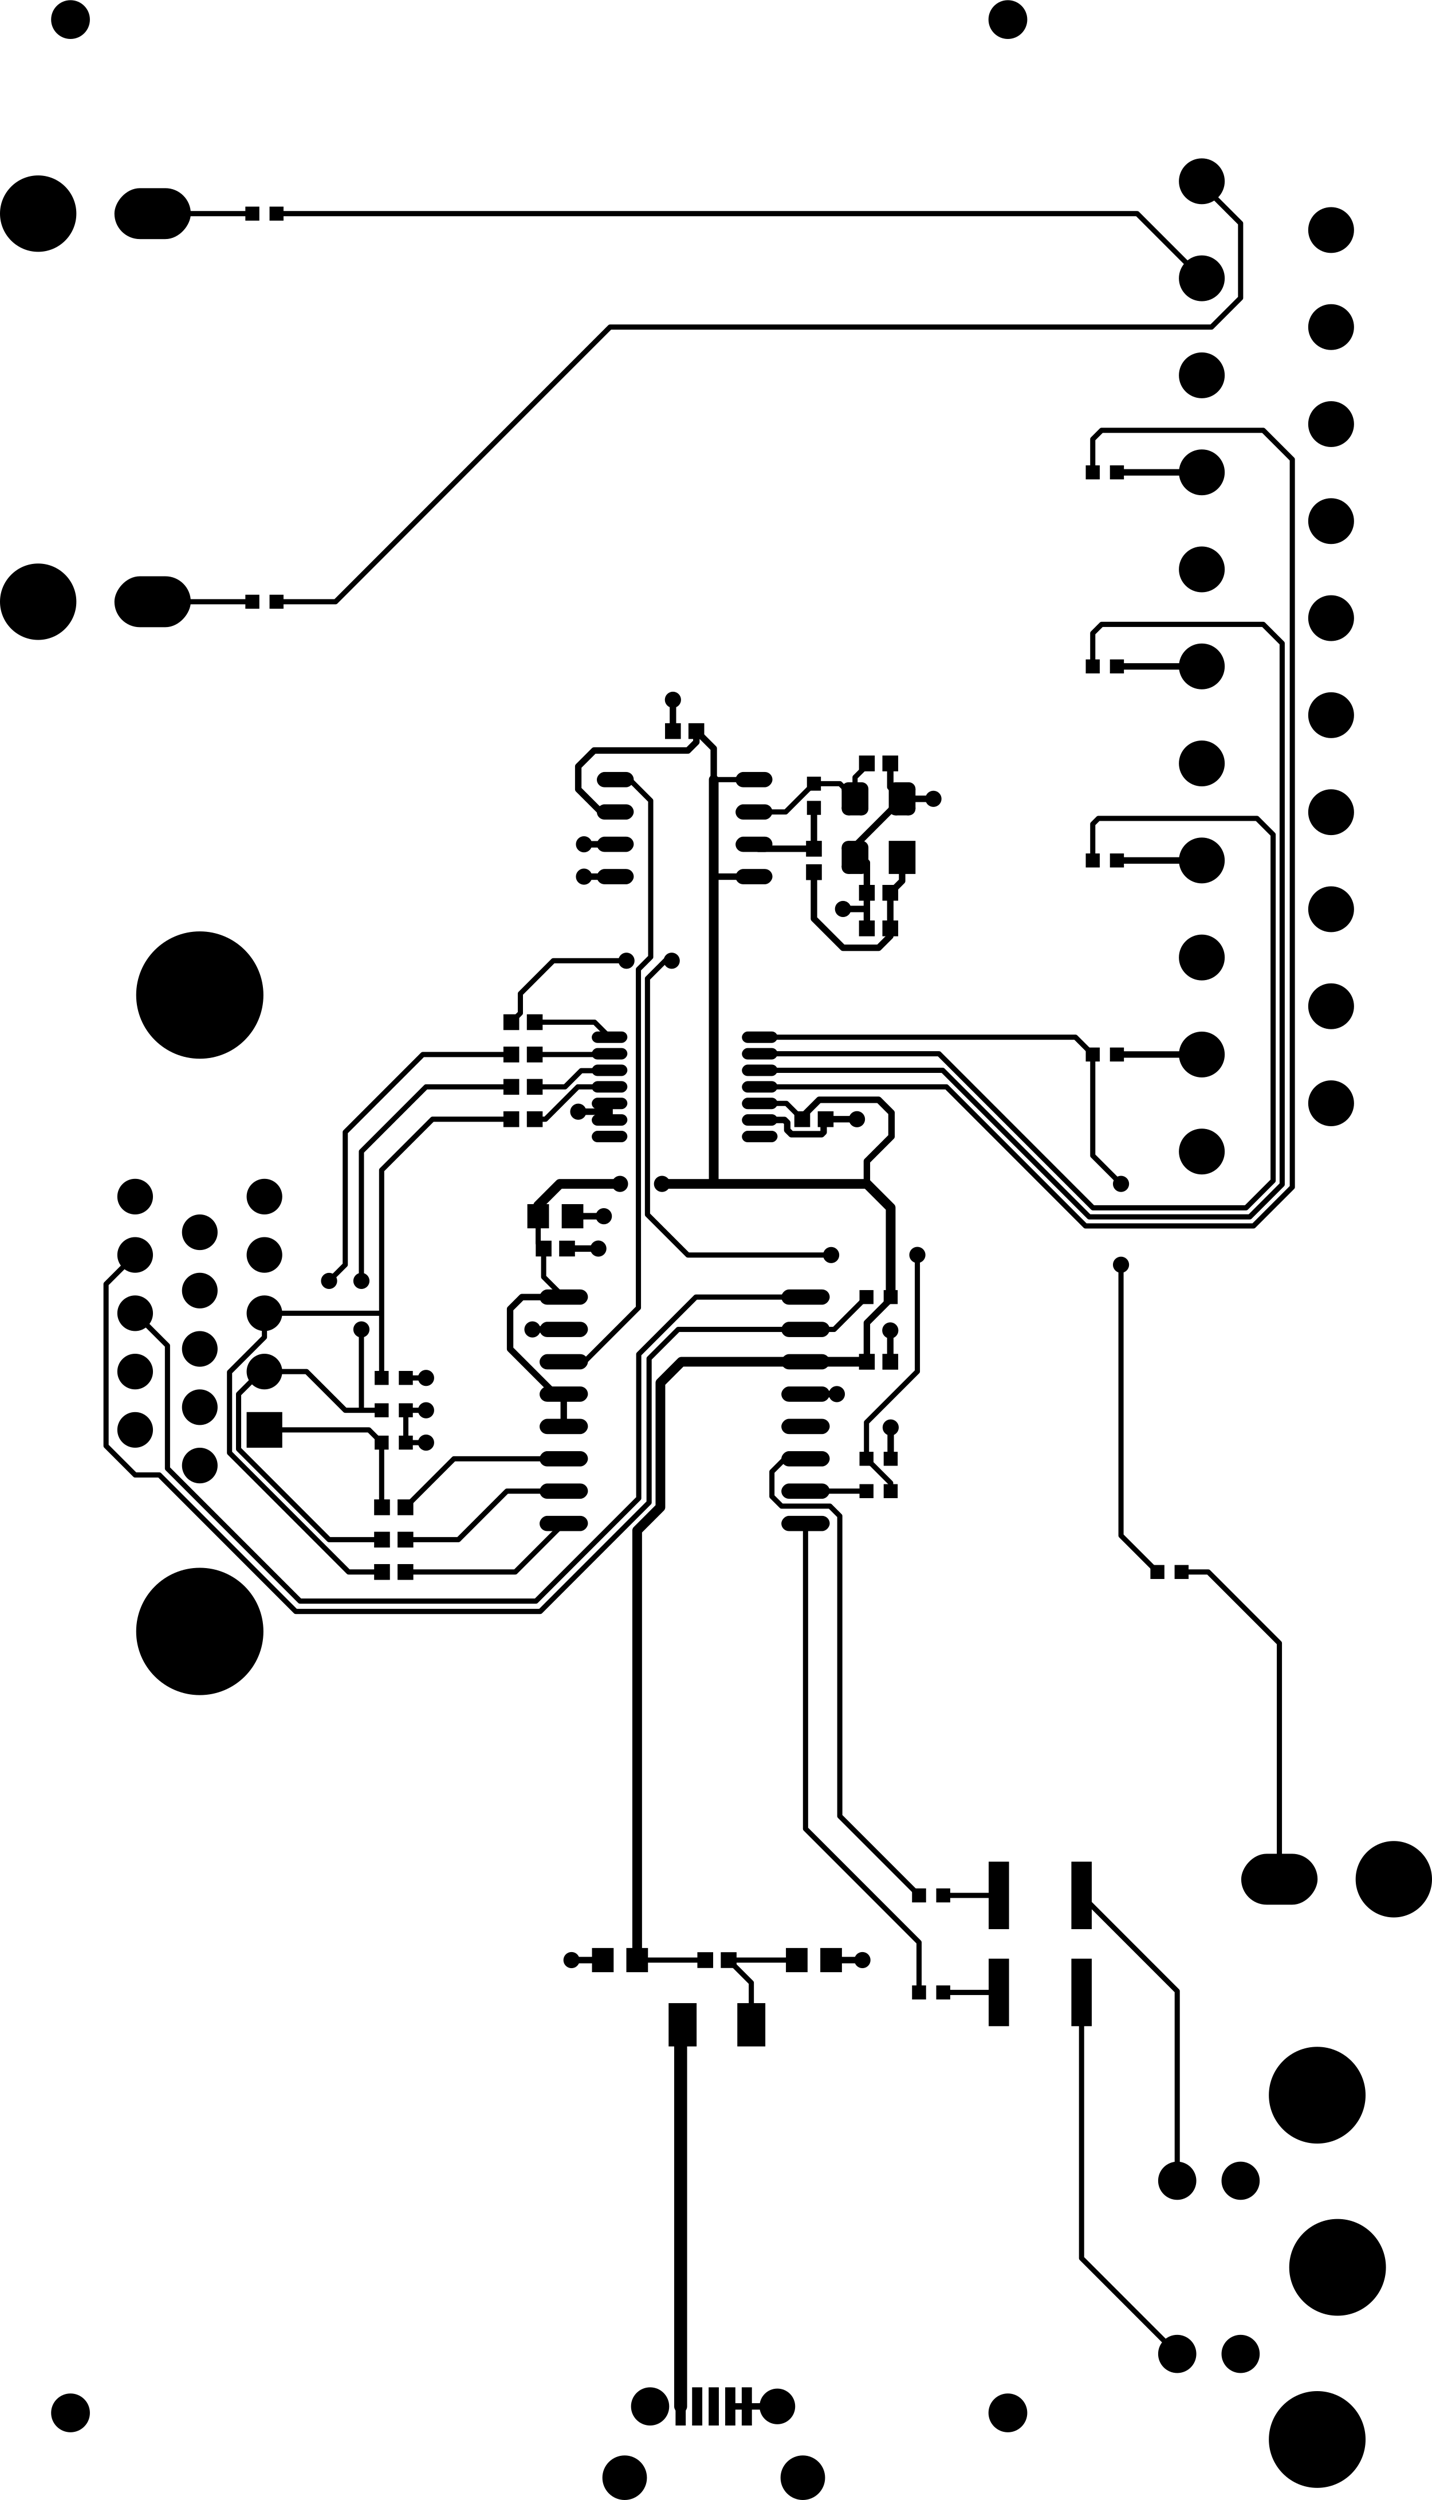 <svg version="1.1" xmlns="http://www.w3.org/2000/svg" xmlns:xlink="http://www.w3.org/1999/xlink" stroke-linecap="round" stroke-linejoin="round" stroke-width="0" fill-rule="evenodd" width="2.215in" height="3.865in" viewBox="40.945 15.31 2215.12 3864.69" id="QRXRgtn50Quk4mhCUqSo"><defs><rect x="-12.205" y="-12.205" width="24.41" height="24.41" id="QRXRgtn50Quk4mhCUqSo_pad-41"/><rect x="-37.4" y="-11.81" width="74.8" height="23.62" rx="11.81" ry="11.81" id="QRXRgtn50Quk4mhCUqSo_pad-42"/><rect x="-20.67" y="-25.59" width="41.34" height="51.18" id="QRXRgtn50Quk4mhCUqSo_pad-43"/><g id="QRXRgtn50Quk4mhCUqSo_pad-44"><polygon points="10.335,-25.59 10.335,25.59 -10.335,25.59 -10.335,-25.59"/><polygon points="20.67,-15.255 20.67,15.255 -20.67,15.255 -20.67,-15.255"/><circle cx="10.34" cy="15.26" r="10.335"/><circle cx="10.34" cy="-15.26" r="10.335"/><circle cx="-10.34" cy="-15.26" r="10.335"/><circle cx="-10.34" cy="15.26" r="10.335"/></g><rect x="-10.825" y="-10.825" width="21.65" height="21.65" id="QRXRgtn50Quk4mhCUqSo_pad-45"/><rect x="-12.205" y="-12.205" width="24.41" height="24.41" id="QRXRgtn50Quk4mhCUqSo_pad-46"/><rect x="-10.825" y="-10.825" width="21.65" height="21.65" id="QRXRgtn50Quk4mhCUqSo_pad-47"/><rect x="-28.545" y="-11.81" width="57.09" height="23.62" rx="11.81" ry="11.81" id="QRXRgtn50Quk4mhCUqSo_pad-48"/><rect x="-15.75" y="-52.165" width="31.5" height="104.33" id="QRXRgtn50Quk4mhCUqSo_pad-49"/><rect x="-21.655" y="-33.465" width="43.31" height="66.93" id="QRXRgtn50Quk4mhCUqSo_pad-50"/><rect x="-16.735" y="-18.7" width="33.47" height="37.4" id="QRXRgtn50Quk4mhCUqSo_pad-51"/><rect x="-7.875" y="-29.53" width="15.75" height="59.06" id="QRXRgtn50Quk4mhCUqSo_pad-52"/><rect x="-27.56" y="-8.86" width="55.12" height="17.72" rx="8.86" ry="8.86" id="QRXRgtn50Quk4mhCUqSo_pad-53"/><circle cx="0" cy="0" r="34.45" id="QRXRgtn50Quk4mhCUqSo_pad-57"/><circle cx="0" cy="0" r="27.56" id="QRXRgtn50Quk4mhCUqSo_pad-58"/><circle cx="0" cy="0" r="29.53" id="QRXRgtn50Quk4mhCUqSo_pad-59"/><rect x="-59.055" y="-39.37" width="118.11" height="78.74" rx="39.37" ry="39.37" id="QRXRgtn50Quk4mhCUqSo_pad-60"/><circle cx="0" cy="0" r="59.055" id="QRXRgtn50Quk4mhCUqSo_pad-61"/><circle cx="0" cy="0" r="74.805" id="QRXRgtn50Quk4mhCUqSo_pad-62"/><rect x="-27.56" y="-27.56" width="55.12" height="55.12" id="QRXRgtn50Quk4mhCUqSo_pad-63"/><circle cx="0" cy="0" r="30" id="QRXRgtn50Quk4mhCUqSo_pad-64"/><circle cx="0" cy="0" r="35.435" id="QRXRgtn50Quk4mhCUqSo_pad-65"/><circle cx="0" cy="0" r="98.425" id="QRXRgtn50Quk4mhCUqSo_pad-66"/><circle cx="0" cy="0" r="12.5" id="QRXRgtn50Quk4mhCUqSo_pad-67"/></defs><g transform="translate(0,3895.31) scale(1,-1)" fill="currentColor" stroke="currentColor"><path d="M 1196.18 160 1243.43 160 M 1170.59 160 1196.18 160 M 1381.89 2475 1381.89 2500 M 1381.89 2445 1381.89 2475 M 1345 2475 1381.89 2475 M 1300 2460 1345 2415 1400 2415 M 1300 2460 1300 2530 M 1418.11 2493.11 1418.11 2500 M 1418.11 2433.11 1418.11 2445 1418.11 2493.11 M 1400 2415 1418.11 2433.11 M 1300 2530 1300 2531.89 M 1207.28 2575 1214.17 2568.11 1300 2568.11 1300 2631.3 M 1363.58 2565 1363.58 2572.44 M 1363.58 2565 1381.89 2546.69 M 1381.89 2500 1381.89 2546.69 M 1436.42 2518.31 1436.42 2554.72 M 1418.11 2500 1436.42 2518.31 M 1381.89 1775 1381.89 1835.2 1418.7 1872.01 1418.7 1875 M 1145 2525 1207.28 2525 M 873.43 2000 873.43 2016.6 M 848.39 1875 912.99 1875 M 830 1856.61 848.39 1875 M 830 1794.8 830 1856.61 M 830 1794.8 899.8 1725 912.99 1725 M 912.99 1675 912.99 1725 M 1118.11 2733.11 1118.11 2750 M 1105 2720 1118.11 2733.11 M 960 2720 1105 2720 M 935.43 2695.43 960 2720 M 935.43 2660 935.43 2695.43 M 935.43 2660 970.43 2625 992.72 2625 M 1145 2675 1145 2723.11 M 1118.11 2750 1145 2723.11 M 1381.89 2050 1381.89 2085.12 M 1281.89 2150 1281.89 2153.74 1308.15 2180 1400 2180 1420 2160 M 1420 2123.23 1420 2160 M 1381.89 2085.12 1420 2123.23 M 1363.58 2572.44 1436.42 2645.28 M 1418.11 2663.58 1436.42 2645.28 M 1418.11 2663.58 1418.11 2700 M 1436.42 2645.28 1484.84 2645.28 M 1081.89 2750 1081.89 2798.42 M 944.29 2525 992.72 2525 M 944.29 2575 992.72 2575 M 935.43 2161.61 983.86 2161.61 M 983.86 2148.82 983.86 2174.41 M 1265.13 2126.8 1311.79 2126.8 M 1315 2146.89 1318.11 2150 M 1315 2130 1315 2146.89 M 1311.79 2126.8 1315 2130 M 1258.68 2133.24 1265.13 2126.8 M 1258.68 2133.24 1258.68 2144.58 M 1254.44 2148.82 1258.68 2144.58 M 1216.14 2148.82 1254.44 2148.82 M 1318.11 2150 1366.53 2150 M 1287.01 1725 1335.43 1725 M 864.57 1825 912.99 1825 M 918.11 1950 966.53 1950 M 926.58 2000 975 2000 M 1418.11 1775 1418.11 1823.43 M 1418.7 1625 1418.7 1673.42 M 1326.58 850 1375 850 M 925 850 973.42 850 M 1768.7 3150 1900 3150 M 1768.7 2850 1900 2850 M 1768.7 2550 1900 2550 M 1768.7 2250 1900 2250" fill="none" stroke-width="10"/><use xlink:href="#QRXRgtn50Quk4mhCUqSo_pad-41" x="1418.11" y="2445"/><use xlink:href="#QRXRgtn50Quk4mhCUqSo_pad-41" x="1381.89" y="2445"/><use xlink:href="#QRXRgtn50Quk4mhCUqSo_pad-41" x="1418.11" y="2500"/><use xlink:href="#QRXRgtn50Quk4mhCUqSo_pad-41" x="1381.89" y="2500"/><use xlink:href="#QRXRgtn50Quk4mhCUqSo_pad-41" x="881.89" y="1950"/><use xlink:href="#QRXRgtn50Quk4mhCUqSo_pad-41" x="918.11" y="1950"/><use xlink:href="#QRXRgtn50Quk4mhCUqSo_pad-41" x="1381.89" y="2700"/><use xlink:href="#QRXRgtn50Quk4mhCUqSo_pad-41" x="1418.11" y="2700"/><use xlink:href="#QRXRgtn50Quk4mhCUqSo_pad-41" x="1131.89" y="850"/><use xlink:href="#QRXRgtn50Quk4mhCUqSo_pad-41" x="1168.11" y="850"/><use xlink:href="#QRXRgtn50Quk4mhCUqSo_pad-41" x="1418.11" y="1775"/><use xlink:href="#QRXRgtn50Quk4mhCUqSo_pad-41" x="1381.89" y="1775"/><use xlink:href="#QRXRgtn50Quk4mhCUqSo_pad-41" x="631.89" y="1450"/><use xlink:href="#QRXRgtn50Quk4mhCUqSo_pad-41" x="668.11" y="1450"/><use xlink:href="#QRXRgtn50Quk4mhCUqSo_pad-41" x="631.89" y="1500"/><use xlink:href="#QRXRgtn50Quk4mhCUqSo_pad-41" x="668.11" y="1500"/><use xlink:href="#QRXRgtn50Quk4mhCUqSo_pad-41" x="631.89" y="1550"/><use xlink:href="#QRXRgtn50Quk4mhCUqSo_pad-41" x="668.11" y="1550"/><use xlink:href="#QRXRgtn50Quk4mhCUqSo_pad-41" x="831.89" y="2150"/><use xlink:href="#QRXRgtn50Quk4mhCUqSo_pad-41" x="868.11" y="2150"/><use xlink:href="#QRXRgtn50Quk4mhCUqSo_pad-41" x="831.89" y="2200"/><use xlink:href="#QRXRgtn50Quk4mhCUqSo_pad-41" x="868.11" y="2200"/><use xlink:href="#QRXRgtn50Quk4mhCUqSo_pad-41" x="1318.11" y="2150"/><use xlink:href="#QRXRgtn50Quk4mhCUqSo_pad-41" x="1281.89" y="2150"/><use xlink:href="#QRXRgtn50Quk4mhCUqSo_pad-41" x="868.11" y="2250"/><use xlink:href="#QRXRgtn50Quk4mhCUqSo_pad-41" x="831.89" y="2250"/><use xlink:href="#QRXRgtn50Quk4mhCUqSo_pad-41" x="868.11" y="2300"/><use xlink:href="#QRXRgtn50Quk4mhCUqSo_pad-41" x="831.89" y="2300"/><use xlink:href="#QRXRgtn50Quk4mhCUqSo_pad-41" x="1118.11" y="2750"/><use xlink:href="#QRXRgtn50Quk4mhCUqSo_pad-41" x="1081.89" y="2750"/><use xlink:href="#QRXRgtn50Quk4mhCUqSo_pad-42" x="1287.01" y="1525"/><use xlink:href="#QRXRgtn50Quk4mhCUqSo_pad-42" x="1287.01" y="1575"/><use xlink:href="#QRXRgtn50Quk4mhCUqSo_pad-42" x="1287.01" y="1625"/><use xlink:href="#QRXRgtn50Quk4mhCUqSo_pad-42" x="1287.01" y="1675"/><use xlink:href="#QRXRgtn50Quk4mhCUqSo_pad-42" x="1287.01" y="1725"/><use xlink:href="#QRXRgtn50Quk4mhCUqSo_pad-42" x="1287.01" y="1775"/><use xlink:href="#QRXRgtn50Quk4mhCUqSo_pad-42" x="1287.01" y="1825"/><use xlink:href="#QRXRgtn50Quk4mhCUqSo_pad-42" x="1287.01" y="1875"/><use xlink:href="#QRXRgtn50Quk4mhCUqSo_pad-42" x="912.99" y="1525"/><use xlink:href="#QRXRgtn50Quk4mhCUqSo_pad-42" x="912.99" y="1575"/><use xlink:href="#QRXRgtn50Quk4mhCUqSo_pad-42" x="912.99" y="1625"/><use xlink:href="#QRXRgtn50Quk4mhCUqSo_pad-42" x="912.99" y="1675"/><use xlink:href="#QRXRgtn50Quk4mhCUqSo_pad-42" x="912.99" y="1725"/><use xlink:href="#QRXRgtn50Quk4mhCUqSo_pad-42" x="912.99" y="1775"/><use xlink:href="#QRXRgtn50Quk4mhCUqSo_pad-42" x="912.99" y="1825"/><use xlink:href="#QRXRgtn50Quk4mhCUqSo_pad-42" x="912.99" y="1875"/><use xlink:href="#QRXRgtn50Quk4mhCUqSo_pad-43" x="1436.42" y="2554.72"/><use xlink:href="#QRXRgtn50Quk4mhCUqSo_pad-44" x="1436.42" y="2645.28"/><use xlink:href="#QRXRgtn50Quk4mhCUqSo_pad-44" x="1363.58" y="2554.72"/><use xlink:href="#QRXRgtn50Quk4mhCUqSo_pad-44" x="1363.58" y="2645.28"/><use xlink:href="#QRXRgtn50Quk4mhCUqSo_pad-45" x="1381.3" y="1875"/><use xlink:href="#QRXRgtn50Quk4mhCUqSo_pad-45" x="1418.7" y="1875"/><use xlink:href="#QRXRgtn50Quk4mhCUqSo_pad-45" x="1500" y="800"/><use xlink:href="#QRXRgtn50Quk4mhCUqSo_pad-45" x="1462.6" y="800"/><use xlink:href="#QRXRgtn50Quk4mhCUqSo_pad-45" x="1418.7" y="1625"/><use xlink:href="#QRXRgtn50Quk4mhCUqSo_pad-45" x="1381.3" y="1625"/><use xlink:href="#QRXRgtn50Quk4mhCUqSo_pad-45" x="1418.7" y="1575"/><use xlink:href="#QRXRgtn50Quk4mhCUqSo_pad-45" x="1381.3" y="1575"/><use xlink:href="#QRXRgtn50Quk4mhCUqSo_pad-45" x="1768.7" y="2850"/><use xlink:href="#QRXRgtn50Quk4mhCUqSo_pad-45" x="1731.3" y="2850"/><use xlink:href="#QRXRgtn50Quk4mhCUqSo_pad-45" x="1768.7" y="3150"/><use xlink:href="#QRXRgtn50Quk4mhCUqSo_pad-45" x="1731.3" y="3150"/><use xlink:href="#QRXRgtn50Quk4mhCUqSo_pad-45" x="1500" y="950"/><use xlink:href="#QRXRgtn50Quk4mhCUqSo_pad-45" x="1462.6" y="950"/><use xlink:href="#QRXRgtn50Quk4mhCUqSo_pad-45" x="668.7" y="1700"/><use xlink:href="#QRXRgtn50Quk4mhCUqSo_pad-45" x="631.3" y="1700"/><use xlink:href="#QRXRgtn50Quk4mhCUqSo_pad-45" x="668.7" y="1750"/><use xlink:href="#QRXRgtn50Quk4mhCUqSo_pad-45" x="631.3" y="1750"/><use xlink:href="#QRXRgtn50Quk4mhCUqSo_pad-45" x="631.3" y="1650"/><use xlink:href="#QRXRgtn50Quk4mhCUqSo_pad-45" x="668.7" y="1650"/><use xlink:href="#QRXRgtn50Quk4mhCUqSo_pad-45" x="1731.3" y="2250"/><use xlink:href="#QRXRgtn50Quk4mhCUqSo_pad-45" x="1768.7" y="2250"/><use xlink:href="#QRXRgtn50Quk4mhCUqSo_pad-45" x="1731.3" y="2550"/><use xlink:href="#QRXRgtn50Quk4mhCUqSo_pad-45" x="1768.7" y="2550"/><use xlink:href="#QRXRgtn50Quk4mhCUqSo_pad-45" x="468.7" y="2950"/><use xlink:href="#QRXRgtn50Quk4mhCUqSo_pad-45" x="431.3" y="2950"/><use xlink:href="#QRXRgtn50Quk4mhCUqSo_pad-45" x="468.7" y="3550"/><use xlink:href="#QRXRgtn50Quk4mhCUqSo_pad-45" x="431.3" y="3550"/><use xlink:href="#QRXRgtn50Quk4mhCUqSo_pad-45" x="1831.3" y="1450"/><use xlink:href="#QRXRgtn50Quk4mhCUqSo_pad-45" x="1868.7" y="1450"/><use xlink:href="#QRXRgtn50Quk4mhCUqSo_pad-46" x="1300" y="2531.89"/><use xlink:href="#QRXRgtn50Quk4mhCUqSo_pad-46" x="1300" y="2568.11"/><use xlink:href="#QRXRgtn50Quk4mhCUqSo_pad-47" x="1300" y="2631.3"/><use xlink:href="#QRXRgtn50Quk4mhCUqSo_pad-47" x="1300" y="2668.7"/><use xlink:href="#QRXRgtn50Quk4mhCUqSo_pad-48" x="1207.28" y="2525"/><use xlink:href="#QRXRgtn50Quk4mhCUqSo_pad-48" x="1207.28" y="2575"/><use xlink:href="#QRXRgtn50Quk4mhCUqSo_pad-48" x="1207.28" y="2625"/><use xlink:href="#QRXRgtn50Quk4mhCUqSo_pad-48" x="1207.28" y="2675"/><use xlink:href="#QRXRgtn50Quk4mhCUqSo_pad-48" x="992.72" y="2525"/><use xlink:href="#QRXRgtn50Quk4mhCUqSo_pad-48" x="992.72" y="2575"/><use xlink:href="#QRXRgtn50Quk4mhCUqSo_pad-48" x="992.72" y="2625"/><use xlink:href="#QRXRgtn50Quk4mhCUqSo_pad-48" x="992.72" y="2675"/><use xlink:href="#QRXRgtn50Quk4mhCUqSo_pad-49" x="1586.02" y="800"/><use xlink:href="#QRXRgtn50Quk4mhCUqSo_pad-49" x="1713.98" y="800"/><use xlink:href="#QRXRgtn50Quk4mhCUqSo_pad-49" x="1586.02" y="950"/><use xlink:href="#QRXRgtn50Quk4mhCUqSo_pad-49" x="1713.98" y="950"/><use xlink:href="#QRXRgtn50Quk4mhCUqSo_pad-50" x="1096.85" y="750"/><use xlink:href="#QRXRgtn50Quk4mhCUqSo_pad-50" x="1203.15" y="750"/><use xlink:href="#QRXRgtn50Quk4mhCUqSo_pad-51" x="1326.58" y="850"/><use xlink:href="#QRXRgtn50Quk4mhCUqSo_pad-51" x="1273.42" y="850"/><use xlink:href="#QRXRgtn50Quk4mhCUqSo_pad-51" x="973.42" y="850"/><use xlink:href="#QRXRgtn50Quk4mhCUqSo_pad-51" x="1026.57" y="850"/><use xlink:href="#QRXRgtn50Quk4mhCUqSo_pad-51" x="873.43" y="2000"/><use xlink:href="#QRXRgtn50Quk4mhCUqSo_pad-51" x="926.58" y="2000"/><use xlink:href="#QRXRgtn50Quk4mhCUqSo_pad-52" x="1145" y="160"/><use xlink:href="#QRXRgtn50Quk4mhCUqSo_pad-52" x="1170.59" y="160"/><use xlink:href="#QRXRgtn50Quk4mhCUqSo_pad-52" x="1119.41" y="160"/><use xlink:href="#QRXRgtn50Quk4mhCUqSo_pad-52" x="1093.82" y="160"/><use xlink:href="#QRXRgtn50Quk4mhCUqSo_pad-52" x="1196.18" y="160"/><use xlink:href="#QRXRgtn50Quk4mhCUqSo_pad-53" x="983.86" y="2276.77"/><use xlink:href="#QRXRgtn50Quk4mhCUqSo_pad-53" x="983.86" y="2251.18"/><use xlink:href="#QRXRgtn50Quk4mhCUqSo_pad-53" x="983.86" y="2225.59"/><use xlink:href="#QRXRgtn50Quk4mhCUqSo_pad-53" x="983.86" y="2200"/><use xlink:href="#QRXRgtn50Quk4mhCUqSo_pad-53" x="983.86" y="2174.41"/><use xlink:href="#QRXRgtn50Quk4mhCUqSo_pad-53" x="983.86" y="2148.82"/><use xlink:href="#QRXRgtn50Quk4mhCUqSo_pad-53" x="983.86" y="2123.23"/><use xlink:href="#QRXRgtn50Quk4mhCUqSo_pad-53" x="1216.14" y="2276.77"/><use xlink:href="#QRXRgtn50Quk4mhCUqSo_pad-53" x="1216.14" y="2251.18"/><use xlink:href="#QRXRgtn50Quk4mhCUqSo_pad-53" x="1216.14" y="2225.59"/><use xlink:href="#QRXRgtn50Quk4mhCUqSo_pad-53" x="1216.14" y="2200"/><use xlink:href="#QRXRgtn50Quk4mhCUqSo_pad-53" x="1216.14" y="2174.41"/><use xlink:href="#QRXRgtn50Quk4mhCUqSo_pad-53" x="1216.14" y="2148.82"/><use xlink:href="#QRXRgtn50Quk4mhCUqSo_pad-53" x="1216.14" y="2123.23"/><path d="M 1868.7 1450 1910 1450 2020 1340 M 2020 975 2020 1340 M 1861.97 508.86 1861.97 802.01 M 1713.98 950 1861.97 802.01 M 1713.98 389.13 1861.97 241.14 M 1713.98 389.13 1713.98 800 M 1093.82 746.97 1096.85 750 M 1256.3 2625 1300 2668.7 M 1331.3 1825 1381.3 1875 M 1287.01 1825 1331.3 1825 M 300 1610.04 300 1800 M 250 1850 300 1800 M 1070 2395 1080 2395 M 1042.5 2367.5 1070 2395 M 1047.5 2400.68 1047.5 2642.5 M 1028.5 2381.68 1047.5 2400.68 M 1028.5 1858.5 1028.5 2381.68 M 1015 2675 1047.5 2642.5 M 992.72 2675 1015 2675 M 1105 1940 1326.65 1940 M 1042.5 2002.5 1105 1940 M 1042.5 2002.5 1042.5 2367.5 M 945 1775 1028.5 1858.5 M 1460 1760 1460 1940.16 M 1381.3 1681.3 1460 1760 M 1381.3 1625 1381.3 1681.3 M 896.82 2395 1010 2395 M 845.91 2344.08 896.82 2395 M 845.91 2314.02 845.91 2344.08 M 831.89 2300 845.91 2314.02 M 868.11 2250 982.68 2250 M 960.63 2300 983.86 2276.77 M 868.11 2300 960.63 2300 M 1145 2675 1207.28 2675 M 884.8 2150 934.8 2200 M 868.11 2150 884.8 2150 M 934.8 2200 983.86 2200 M 1775 1506.3 1831.3 1450 M 1775 1506.3 1775 1925 M 1731.3 2093.7 1775 2050 M 1731.3 2093.7 1731.3 2250 M 1704.53 2276.77 1731.3 2250 M 1216.14 2276.77 1704.53 2276.77 M 1745 3215 1995 3215 M 1731.3 3201.3 1745 3215 M 1731.3 3150 1731.3 3201.3 M 1995 3215 2040 3170 M 1985.3 2615 2010.3 2590 M 1740 2615 1985.3 2615 M 1731.3 2606.3 1740 2615 M 1745 2915 1995 2915 M 1731.3 2901.3 1745 2915 M 1731.3 2850 1731.3 2901.3 M 1731.3 2550 1731.3 2606.3 M 2010.3 2054.9 2010.3 2590 M 1968.4 2013 2010.3 2054.9 M 1731.6 2013 1968.4 2013 M 1995 2915 2024.3 2885.7 M 1974.2 1999 2024.3 2049.1 2024.3 2885.7 M 1493.42 2251.18 1731.6 2013 M 1216.14 2251.18 1493.42 2251.18 M 1725.8 1999 1974.2 1999 M 2040 2045 2040 3170 M 1980 1985 2040 2045 M 1499.21 2225.59 1725.8 1999 M 1216.14 2225.59 1499.21 2225.59 M 1720 1985 1980 1985 M 1505 2200 1720 1985 M 1216.14 2200 1505 2200 M 1257.48 2174.41 1281.89 2150 M 1216.14 2174.41 1257.48 2174.41 M 1026.57 850 1131.89 850 M 1168.11 850 1273.42 850 M 1168.11 850 1203.15 814.96 M 1203.15 750 1203.15 814.96 M 1096.85 750 1098.82 748.03 M 1900 3595 1900 3600 M 1900 3595 1960 3535 M 1960 3419.61 1960 3535 M 1915 3374.61 1960 3419.61 M 984.61 3374.61 1915 3374.61 M 560 2950 984.61 3374.61 M 468.7 2950 560 2950 M 1800 3550 1900 3450 M 468.7 3550 1800 3550 M 277.01 3550 431.3 3550 M 277.01 2950 431.3 2950 M 1500 800 1586.02 800 M 1500 950 1586.02 950 M 1340 1072.6 1340 1536.57 M 1340 1072.6 1462.6 950 M 1287.01 1052.99 1462.6 877.4 M 1462.6 800 1462.6 877.4 M 1287.01 1052.99 1287.01 1525 M 1324.76 1551.81 1340 1536.57 M 1235 1566.81 1250 1551.81 1324.76 1551.81 M 1235 1566.81 1235 1605 1255 1625 1287.01 1625 M 1381.3 1625 1418.7 1587.6 M 1418.7 1575 1418.7 1587.6 M 1287.01 1575 1381.3 1575 M 912.99 1775 945 1775 M 1381.89 2696.89 1381.89 2700 M 1363.58 2678.58 1381.89 2696.89 M 1363.58 2645.28 1363.58 2678.58 M 1340.16 2668.7 1363.58 2645.28 M 1300 2668.7 1340.16 2668.7 M 1207.28 2625 1256.3 2625 M 873.43 1958.46 873.43 2000 M 873.43 1958.46 881.89 1950 M 881.89 1906.1 881.89 1950 M 881.89 1906.1 912.99 1875 M 983.27 2225 983.86 2225.59 M 940 2225 983.27 2225 M 915 2200 940 2225 M 868.11 2200 915 2200 M 982.68 2250 983.86 2251.18 M 575 1925 575 2130 M 1117.37 1875 1287.01 1875 M 1029 1786.63 1117.37 1875 M 1029 1564 1029 1786.63 M 1090 1825 1287.01 1825 M 1045 1780 1090 1825 M 1045 1557.37 1045 1780 M 870 1405 1029 1564 M 876.63 1389 1045 1557.37 M 287.41 1600 498.41 1389 M 250 1600 287.41 1600 M 205 1645 250 1600 M 205 1645 205 1895.16 M 498.41 1389 876.63 1389 M 505.04 1405 870 1405 M 300 1610.04 505.04 1405 M 205 1895.16 250 1940.16 M 515.16 1759.84 575 1700 600 1700 M 450 1759.84 515.16 1759.84 M 550 1900 575 1925 M 575 2130 695 2250 831.89 2250 M 600 1700 631.3 1700 M 600 1700 600 1825 M 600 1900 600 2100 700 2200 831.89 2200 M 710 2150 831.89 2150 M 631.3 2071.3 710 2150 M 631.3 1850 631.3 2071.3 M 631.3 1750 631.3 1850 M 450 1850 631.3 1850 M 837.99 1450 912.99 1525 M 668.11 1450 837.99 1450 M 825 1575 912.99 1575 M 750 1500 825 1575 M 668.11 1500 750 1500 M 743.11 1625 912.99 1625 M 668.11 1550 743.11 1625 M 668.7 1650 700 1650 M 668.7 1700 700 1700 M 668.7 1750 700 1750 M 668.7 1650 668.7 1700 M 580.2 1450 631.89 1450 M 396 1634.2 580.2 1450 M 396 1634.2 396 1758.96 450 1812.96 450 1850 M 550 1500 631.89 1500 M 410 1640 550 1500 M 410 1640 410 1725 444.84 1759.84 450 1759.84 M 631.3 1550.59 631.89 1550 M 631.3 1550.59 631.3 1650 M 611.61 1669.69 631.3 1650 M 450 1669.69 611.61 1669.69" fill="none" stroke-width="8"/><path d="M 1093.82 160 1093.82 746.97" fill="none" stroke-width="20"/><path d="M 1145 2050 1381.89 2050 1418.7 2013.19 M 1418.7 1875 1418.7 2013.19 M 1145 2525 1145 2675 M 1145 2050 1145 2525 M 906.82 2050 1000 2050 M 873.43 2016.6 906.82 2050 M 1065 2050 1145 2050 M 1287.01 1775 1381.89 1775 M 1095 1775 1287.01 1775 M 1062.5 1742.5 1095 1775 M 1062.5 1550.12 1062.5 1742.5 M 1026.57 1514.2 1062.5 1550.12 M 1026.57 850 1026.57 1514.2" fill="none" stroke-width="15"/><use xlink:href="#QRXRgtn50Quk4mhCUqSo_pad-57" x="1282.79" y="49.76"/><use xlink:href="#QRXRgtn50Quk4mhCUqSo_pad-57" x="1007.21" y="49.76"/><use xlink:href="#QRXRgtn50Quk4mhCUqSo_pad-58" x="1243.43" y="160"/><use xlink:href="#QRXRgtn50Quk4mhCUqSo_pad-58" x="450" y="1759.84"/><use xlink:href="#QRXRgtn50Quk4mhCUqSo_pad-58" x="450" y="1850"/><use xlink:href="#QRXRgtn50Quk4mhCUqSo_pad-58" x="250" y="1850"/><use xlink:href="#QRXRgtn50Quk4mhCUqSo_pad-58" x="250" y="1940.16"/><use xlink:href="#QRXRgtn50Quk4mhCUqSo_pad-58" x="250" y="1669.69"/><use xlink:href="#QRXRgtn50Quk4mhCUqSo_pad-58" x="250" y="1759.84"/><use xlink:href="#QRXRgtn50Quk4mhCUqSo_pad-58" x="450" y="1940.16"/><use xlink:href="#QRXRgtn50Quk4mhCUqSo_pad-58" x="350" y="1885.04"/><use xlink:href="#QRXRgtn50Quk4mhCUqSo_pad-58" x="250" y="2030.31"/><use xlink:href="#QRXRgtn50Quk4mhCUqSo_pad-58" x="450" y="2030.31"/><use xlink:href="#QRXRgtn50Quk4mhCUqSo_pad-58" x="350" y="1614.57"/><use xlink:href="#QRXRgtn50Quk4mhCUqSo_pad-58" x="350" y="1704.72"/><use xlink:href="#QRXRgtn50Quk4mhCUqSo_pad-58" x="350" y="1794.88"/><use xlink:href="#QRXRgtn50Quk4mhCUqSo_pad-58" x="350" y="1975.2"/><use xlink:href="#QRXRgtn50Quk4mhCUqSo_pad-59" x="1046.57" y="160"/><use xlink:href="#QRXRgtn50Quk4mhCUqSo_pad-59" x="1960" y="508.86"/><use xlink:href="#QRXRgtn50Quk4mhCUqSo_pad-59" x="1960" y="241.14"/><use xlink:href="#QRXRgtn50Quk4mhCUqSo_pad-59" x="1861.97" y="508.86"/><use xlink:href="#QRXRgtn50Quk4mhCUqSo_pad-59" x="1861.97" y="241.14"/><use xlink:href="#QRXRgtn50Quk4mhCUqSo_pad-60" x="2020" y="975"/><use xlink:href="#QRXRgtn50Quk4mhCUqSo_pad-60" x="277.01" y="2950"/><use xlink:href="#QRXRgtn50Quk4mhCUqSo_pad-60" x="277.01" y="3550"/><use xlink:href="#QRXRgtn50Quk4mhCUqSo_pad-61" x="2197.01" y="975"/><use xlink:href="#QRXRgtn50Quk4mhCUqSo_pad-61" x="100" y="2950"/><use xlink:href="#QRXRgtn50Quk4mhCUqSo_pad-61" x="100" y="3550"/><use xlink:href="#QRXRgtn50Quk4mhCUqSo_pad-62" x="2110" y="375"/><use xlink:href="#QRXRgtn50Quk4mhCUqSo_pad-62" x="2078.5" y="641.14"/><use xlink:href="#QRXRgtn50Quk4mhCUqSo_pad-62" x="2078.5" y="108.86"/><use xlink:href="#QRXRgtn50Quk4mhCUqSo_pad-63" x="450" y="1669.69"/><use xlink:href="#QRXRgtn50Quk4mhCUqSo_pad-64" x="150" y="150"/><use xlink:href="#QRXRgtn50Quk4mhCUqSo_pad-64" x="1600" y="150"/><use xlink:href="#QRXRgtn50Quk4mhCUqSo_pad-64" x="1600" y="3850"/><use xlink:href="#QRXRgtn50Quk4mhCUqSo_pad-64" x="150" y="3850"/><use xlink:href="#QRXRgtn50Quk4mhCUqSo_pad-65" x="1900" y="3600"/><use xlink:href="#QRXRgtn50Quk4mhCUqSo_pad-65" x="1900" y="3450"/><use xlink:href="#QRXRgtn50Quk4mhCUqSo_pad-65" x="1900" y="3150"/><use xlink:href="#QRXRgtn50Quk4mhCUqSo_pad-65" x="1900" y="3300"/><use xlink:href="#QRXRgtn50Quk4mhCUqSo_pad-65" x="1900" y="2700"/><use xlink:href="#QRXRgtn50Quk4mhCUqSo_pad-65" x="1900" y="2550"/><use xlink:href="#QRXRgtn50Quk4mhCUqSo_pad-65" x="1900" y="2850"/><use xlink:href="#QRXRgtn50Quk4mhCUqSo_pad-65" x="1900" y="3000"/><use xlink:href="#QRXRgtn50Quk4mhCUqSo_pad-65" x="1900" y="2400"/><use xlink:href="#QRXRgtn50Quk4mhCUqSo_pad-65" x="1900" y="2100"/><use xlink:href="#QRXRgtn50Quk4mhCUqSo_pad-65" x="1900" y="2250"/><use xlink:href="#QRXRgtn50Quk4mhCUqSo_pad-65" x="2100" y="2174.61"/><use xlink:href="#QRXRgtn50Quk4mhCUqSo_pad-65" x="2100" y="2324.61"/><use xlink:href="#QRXRgtn50Quk4mhCUqSo_pad-65" x="2100" y="2924.61"/><use xlink:href="#QRXRgtn50Quk4mhCUqSo_pad-65" x="2100" y="2774.61"/><use xlink:href="#QRXRgtn50Quk4mhCUqSo_pad-65" x="2100" y="2474.61"/><use xlink:href="#QRXRgtn50Quk4mhCUqSo_pad-65" x="2100" y="2624.61"/><use xlink:href="#QRXRgtn50Quk4mhCUqSo_pad-65" x="2100" y="3224.61"/><use xlink:href="#QRXRgtn50Quk4mhCUqSo_pad-65" x="2100" y="3074.61"/><use xlink:href="#QRXRgtn50Quk4mhCUqSo_pad-65" x="2100" y="3374.61"/><use xlink:href="#QRXRgtn50Quk4mhCUqSo_pad-65" x="2100" y="3524.61"/><use xlink:href="#QRXRgtn50Quk4mhCUqSo_pad-66" x="350" y="1358.07"/><use xlink:href="#QRXRgtn50Quk4mhCUqSo_pad-66" x="350" y="2341.93"/><use xlink:href="#QRXRgtn50Quk4mhCUqSo_pad-67" x="1345" y="2475"/><use xlink:href="#QRXRgtn50Quk4mhCUqSo_pad-67" x="1080" y="2395"/><use xlink:href="#QRXRgtn50Quk4mhCUqSo_pad-67" x="1326.65" y="1940"/><use xlink:href="#QRXRgtn50Quk4mhCUqSo_pad-67" x="1460" y="1940.16"/><use xlink:href="#QRXRgtn50Quk4mhCUqSo_pad-67" x="1010" y="2395"/><use xlink:href="#QRXRgtn50Quk4mhCUqSo_pad-67" x="1000" y="2050"/><use xlink:href="#QRXRgtn50Quk4mhCUqSo_pad-67" x="1065" y="2050"/><use xlink:href="#QRXRgtn50Quk4mhCUqSo_pad-67" x="1484.84" y="2645.28"/><use xlink:href="#QRXRgtn50Quk4mhCUqSo_pad-67" x="1081.89" y="2798.42"/><use xlink:href="#QRXRgtn50Quk4mhCUqSo_pad-67" x="944.29" y="2525"/><use xlink:href="#QRXRgtn50Quk4mhCUqSo_pad-67" x="944.29" y="2575"/><use xlink:href="#QRXRgtn50Quk4mhCUqSo_pad-67" x="935.43" y="2161.61"/><use xlink:href="#QRXRgtn50Quk4mhCUqSo_pad-67" x="1366.53" y="2150"/><use xlink:href="#QRXRgtn50Quk4mhCUqSo_pad-67" x="1335.43" y="1725"/><use xlink:href="#QRXRgtn50Quk4mhCUqSo_pad-67" x="864.57" y="1825"/><use xlink:href="#QRXRgtn50Quk4mhCUqSo_pad-67" x="966.53" y="1950"/><use xlink:href="#QRXRgtn50Quk4mhCUqSo_pad-67" x="975" y="2000"/><use xlink:href="#QRXRgtn50Quk4mhCUqSo_pad-67" x="1418.11" y="1823.43"/><use xlink:href="#QRXRgtn50Quk4mhCUqSo_pad-67" x="1418.7" y="1673.42"/><use xlink:href="#QRXRgtn50Quk4mhCUqSo_pad-67" x="1375" y="850"/><use xlink:href="#QRXRgtn50Quk4mhCUqSo_pad-67" x="925" y="850"/><use xlink:href="#QRXRgtn50Quk4mhCUqSo_pad-67" x="1775" y="1925"/><use xlink:href="#QRXRgtn50Quk4mhCUqSo_pad-67" x="1775" y="2050"/><use xlink:href="#QRXRgtn50Quk4mhCUqSo_pad-67" x="550" y="1900"/><use xlink:href="#QRXRgtn50Quk4mhCUqSo_pad-67" x="600" y="1825"/><use xlink:href="#QRXRgtn50Quk4mhCUqSo_pad-67" x="600" y="1900"/><use xlink:href="#QRXRgtn50Quk4mhCUqSo_pad-67" x="700" y="1650"/><use xlink:href="#QRXRgtn50Quk4mhCUqSo_pad-67" x="700" y="1700"/><use xlink:href="#QRXRgtn50Quk4mhCUqSo_pad-67" x="700" y="1750"/></g></svg>